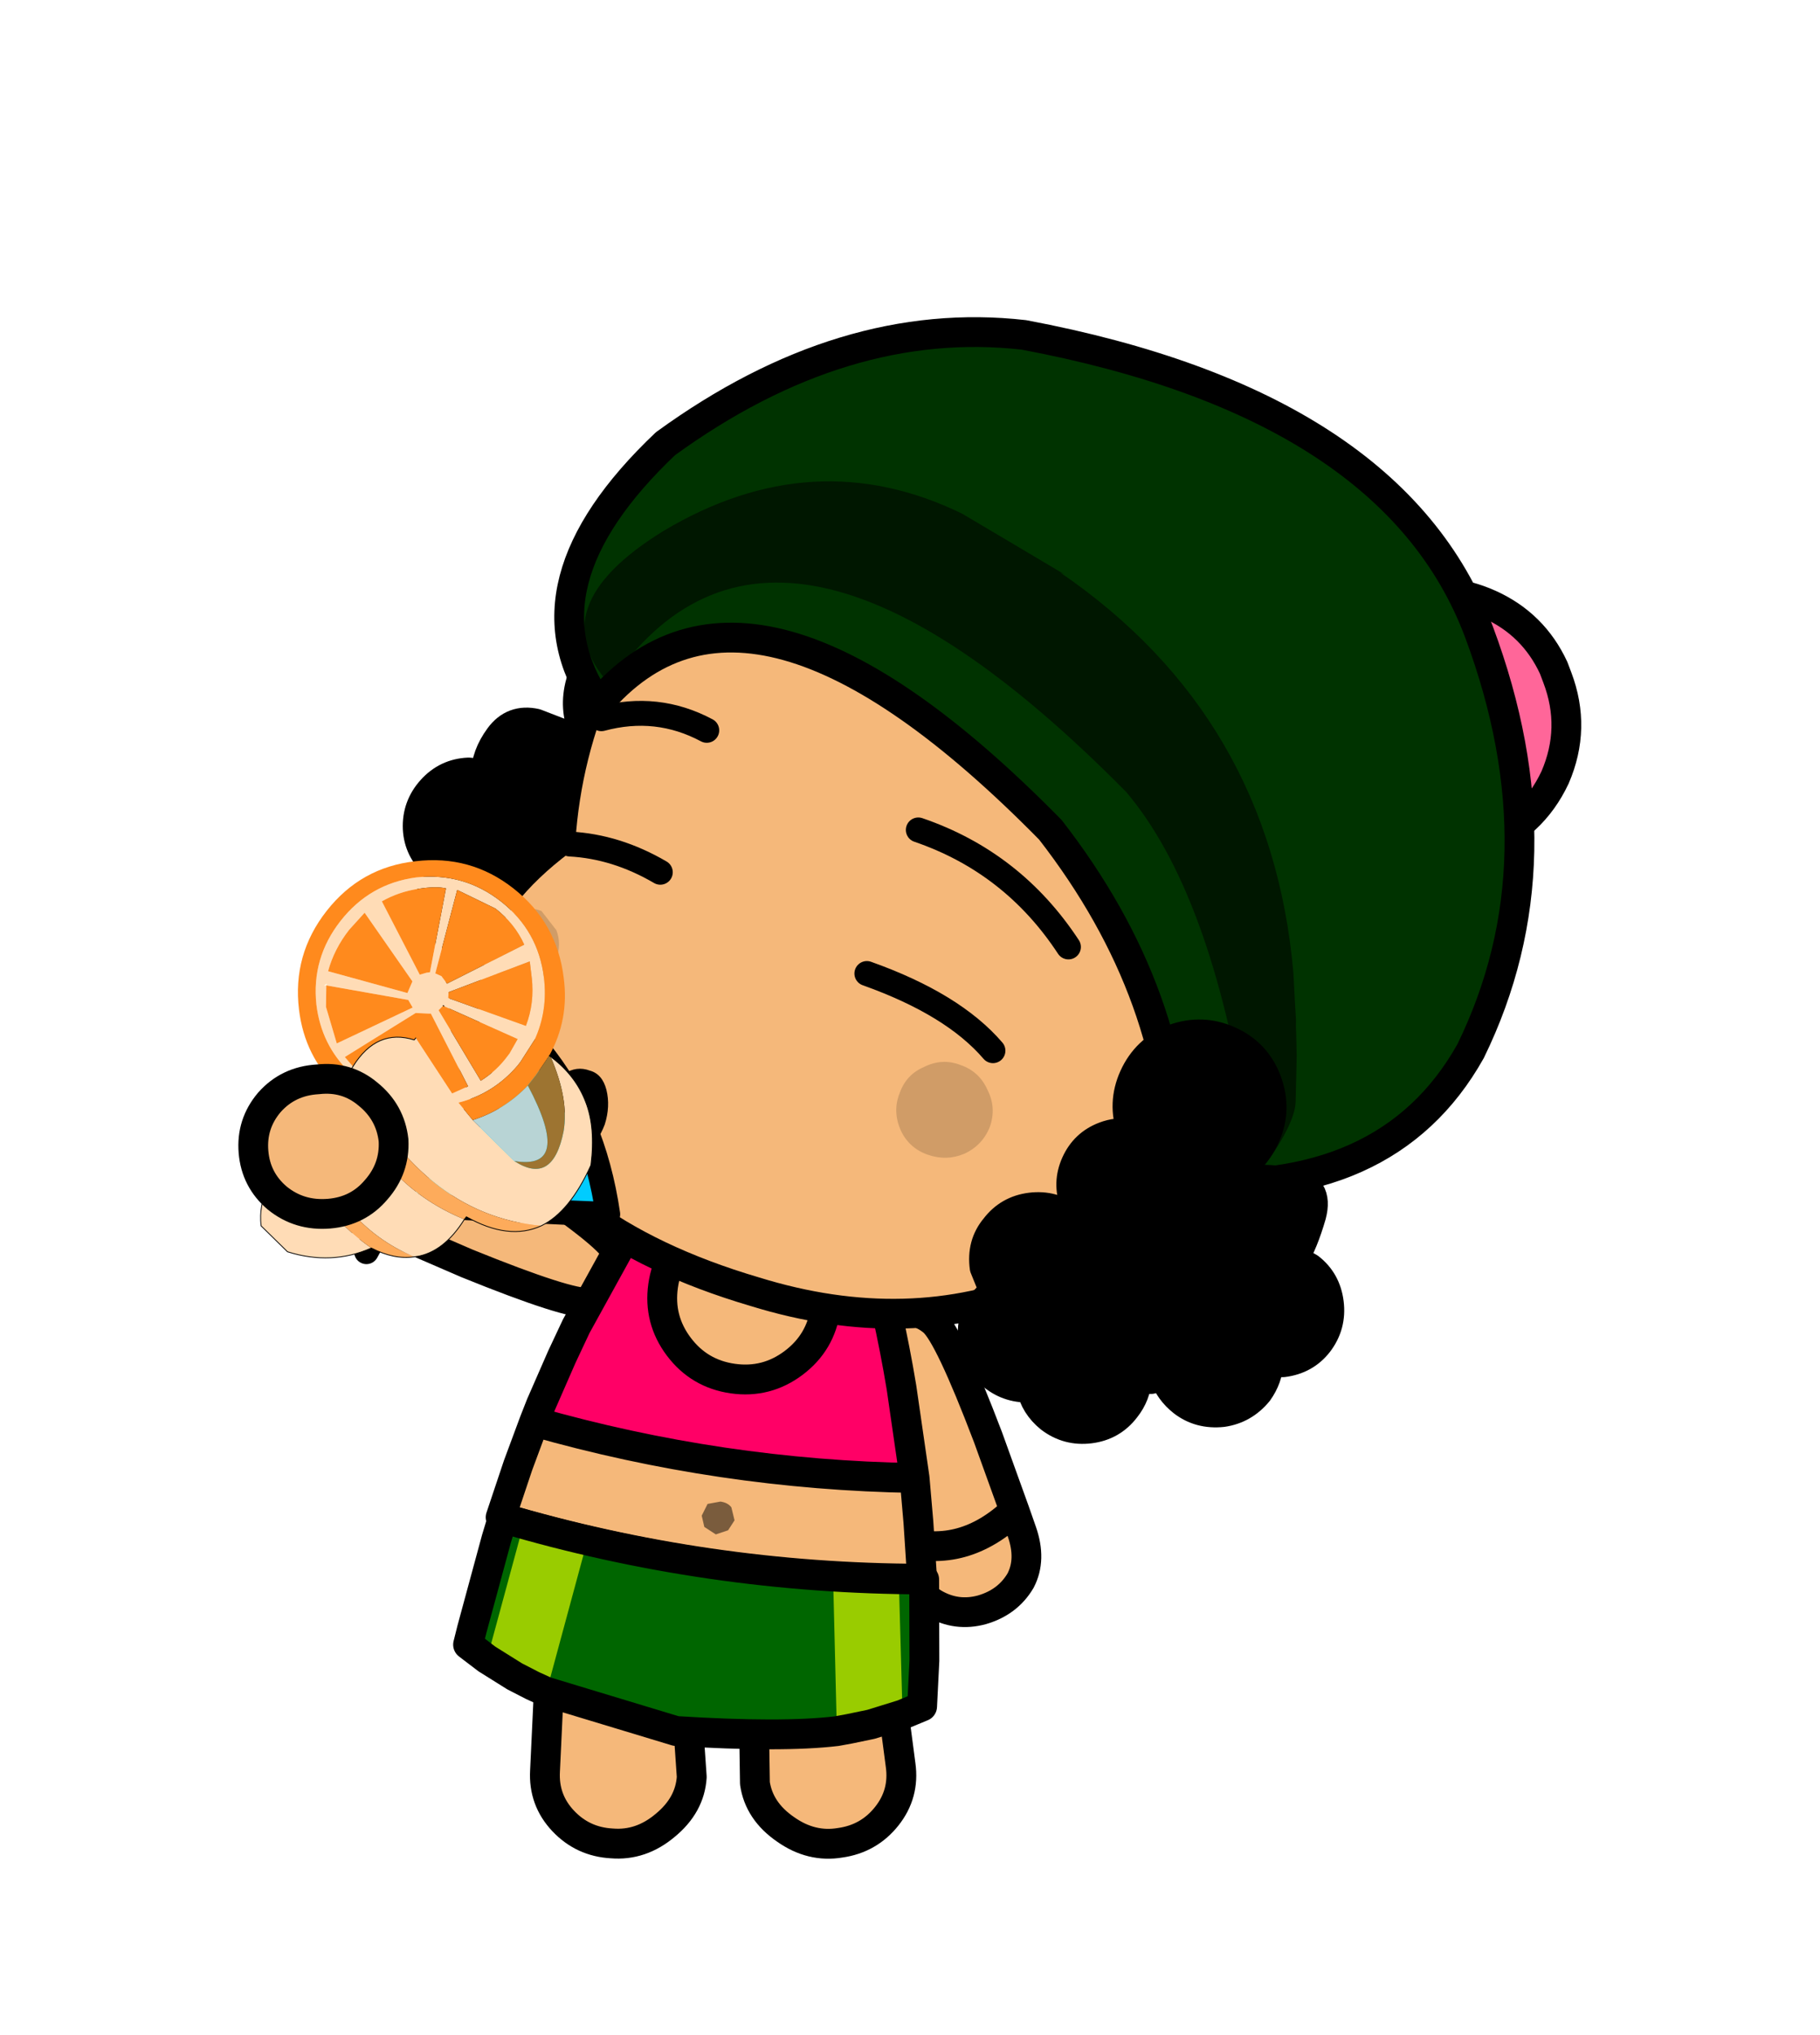 <?xml version="1.0" encoding="UTF-8" standalone="no"?>
<svg xmlns:xlink="http://www.w3.org/1999/xlink" height="122.6px" width="109.7px" xmlns="http://www.w3.org/2000/svg">
  <g transform="matrix(1.0, 0.0, 0.0, 1.0, 43.95, 112.2)">
    <use height="22.6" id="mc27360" transform="matrix(0.995, 0.092, 0.092, -0.995, -2.063, -0.936)" width="13.7" xlink:href="#sprite0"/>
    <use height="22.6" id="mc26360" transform="matrix(-0.984, 0.175, -0.175, -0.984, 1.669, -1.631)" width="13.7" xlink:href="#sprite0"/>
    <use height="19.45" id="mc25360" transform="matrix(-0.988, -0.126, -0.126, 0.988, 20.693, -32.842)" width="12.5" xlink:href="#sprite2"/>
    <use height="19.45" id="mc24360" transform="matrix(-0.096, 0.991, -0.991, -0.096, -4.69, -44.911)" width="12.5" xlink:href="#sprite2"/>
    <use height="22.95" id="mc23360" transform="matrix(0.989, 0.14, -0.14, 0.989, -11.717, -41.731)" width="27.5" xlink:href="#sprite4"/>
    <use height="13.05" id="mc22360" transform="matrix(0.989, 0.14, -0.14, 0.989, -15.402, -21.897)" width="29.45" xlink:href="#sprite9"/>
    <use height="17.6" id="hide_hat1" transform="matrix(0.909, 0.41, -0.41, 0.909, 38.209, -80.21)" width="17.6" xlink:href="#sprite14"/>
    <use height="27.05" id="mc17360" transform="matrix(0.98, 0.183, -0.183, 0.98, -16.953, -77.455)" width="22.7" xlink:href="#sprite16"/>
    <use height="53.55" id="mc14360" transform="matrix(0.909, 0.41, -0.41, 0.909, 0.284, -92.106)" width="51.15" xlink:href="#sprite18"/>
    <use height="46.45" id="hide_hat" transform="matrix(0.909, 0.41, -0.41, 0.909, 0.924, -102.575)" width="63.05" xlink:href="#sprite20"/>
    <use height="9.05" transform="matrix(1.0, 0.0, 0.0, 1.0, -11.9, -50.9)" width="7.9" xlink:href="#morphshape0"/>
    <use height="29.55" id="hide_hat8" transform="matrix(0.909, 0.41, -0.41, 0.909, -2.588, -88.753)" width="51.5" xlink:href="#sprite22"/>
    <use height="5.2" transform="matrix(1.0, 0.0, 0.0, 1.0, -9.85, -72.3)" width="16.1" xlink:href="#morphshape1"/>
    <use height="10.7" transform="matrix(1.0, 0.0, 0.0, 1.0, 9.55, -63.05)" width="16.0" xlink:href="#morphshape2"/>
    <use height="6.65" transform="matrix(1.0, 0.0, 0.0, 1.0, -11.5, -65.1)" width="13.5" xlink:href="#morphshape3"/>
    <use height="7.45" transform="matrix(1.0, 0.0, 0.0, 1.0, 6.7, -54.4)" width="13.3" xlink:href="#morphshape4"/>
    <use height="4.9" id="mc5360" transform="matrix(0.956, 0.289, -0.289, 0.956, -13.468, -57.971)" width="3.95" xlink:href="#sprite23"/>
    <use height="5.75" transform="matrix(0.956, 0.289, -0.289, 0.956, 11.052, -48.91)" width="5.8" xlink:href="#shape21"/>
    <use height="33.75" id="mc3360" transform="matrix(0.382, 0.909, -0.909, 0.382, -9.3, -67.837)" width="32.45" xlink:href="#sprite24"/>
    <use height="9.95" id="mc2360" transform="matrix(0.993, -0.083, 0.083, 0.993, -29.975, -47.641)" width="10.3" xlink:href="#sprite26"/>
    <use height="0.0" id="hat" transform="matrix(1.0, 0.0, 0.0, 1.0, -36.2, -112.2)" width="0.0" xlink:href="#sprite28"/>
    <use height="27.1" id="mc0360" transform="matrix(0.909, 0.41, -0.41, 0.909, 22.099, -54.091)" width="22.65" xlink:href="#sprite29"/>
  </g>
  <defs>
    <g id="sprite0" transform="matrix(1.0, 0.0, 0.0, 1.0, 6.85, 11.3)">
      <use height="20.5" id="mc100" transform="matrix(0.994, -0.105, 0.105, 0.994, -6.839, -9.583)" width="11.6" xlink:href="#sprite1"/>
      <use height="22.6" transform="matrix(1.0, 0.0, 0.0, 1.0, -6.0, -11.3)" width="12.05" xlink:href="#shape1"/>
    </g>
    <g id="sprite1" transform="matrix(1.0, 0.0, 0.0, 1.0, 5.8, 10.25)">
      <use height="20.5" transform="matrix(1.0, 0.0, 0.0, 1.0, -5.8, -10.25)" width="11.6" xlink:href="#shape0"/>
    </g>
    <g id="shape0" transform="matrix(1.0, 0.0, 0.0, 1.0, 5.8, 10.25)">
      <path d="M5.35 -7.9 Q6.1 -6.35 5.6 -4.7 L1.5 7.3 Q0.95 8.95 -0.35 9.75 -1.7 10.55 -3.3 10.05 -4.9 9.45 -5.5 8.0 -6.05 6.55 -5.5 4.85 L-2.8 -7.5 Q-2.3 -9.1 -0.45 -9.85 L2.95 -10.0 Q4.6 -9.45 5.35 -7.9" fill="#f5b87a" fill-rule="evenodd" stroke="none"/>
    </g>
    <g id="shape1" transform="matrix(1.0, 0.0, 0.0, 1.0, 6.0, 11.3)">
      <path d="M5.05 -5.25 L2.25 7.1 Q1.85 8.8 0.7 9.7 -0.6 10.65 -2.25 10.35 -3.9 9.95 -4.6 8.5 -5.35 7.15 -4.95 5.4 L-3.6 -7.15 Q-3.2 -8.8 -1.5 -9.75 0.15 -10.7 1.85 -10.25 3.55 -9.85 4.5 -8.4 5.45 -6.95 5.05 -5.25 Z" fill="none" stroke="#000000" stroke-linecap="round" stroke-linejoin="round" stroke-width="1.8"/>
    </g>
    <g id="sprite2" transform="matrix(1.0, 0.0, 0.0, 1.0, 6.25, 9.7)">
      <use height="17.65" id="mc100" transform="matrix(1.0, 0.0, 0.0, 1.0, -5.35, -8.8)" width="10.7" xlink:href="#sprite3"/>
      <use height="19.45" transform="matrix(1.0, 0.0, 0.0, 1.0, -6.25, -9.7)" width="12.5" xlink:href="#shape3"/>
    </g>
    <g id="sprite3" transform="matrix(1.0, 0.0, 0.0, 1.0, 5.35, 8.8)">
      <use height="17.65" transform="matrix(1.0, 0.0, 0.0, 1.0, -5.35, -8.8)" width="10.7" xlink:href="#shape2"/>
    </g>
    <g id="shape2" transform="matrix(1.0, 0.0, 0.0, 1.0, 5.35, 8.8)">
      <path d="M4.1 -8.65 Q5.05 -8.25 5.3 -7.05 5.55 -5.85 3.65 0.55 L1.75 6.3 Q1.15 8.0 -0.15 8.55 -1.6 9.15 -3.05 8.55 -4.55 7.9 -5.15 6.5 -5.65 5.15 -4.85 3.55 L-2.1 -1.85 Q1.05 -7.75 2.1 -8.4 3.15 -9.05 4.1 -8.65" fill="#f5b87a" fill-rule="evenodd" stroke="none"/>
    </g>
    <g id="shape3" transform="matrix(1.0, 0.0, 0.0, 1.0, 6.25, 9.7)">
      <path d="M4.1 -8.65 Q3.15 -9.05 2.1 -8.4 1.05 -7.75 -2.1 -1.85 L-4.25 2.35 Q-1.55 5.65 2.2 5.05 L3.65 0.55 Q5.55 -5.85 5.3 -7.05 5.05 -8.25 4.1 -8.65 M-4.25 2.35 L-4.85 3.55 Q-5.65 5.15 -5.15 6.5 -4.55 7.9 -3.05 8.55 -1.6 9.15 -0.15 8.55 1.15 8.0 1.75 6.3 L2.2 5.05" fill="none" stroke="#000000" stroke-linecap="round" stroke-linejoin="round" stroke-width="1.8"/>
    </g>
    <g id="sprite4" transform="matrix(1.0, 0.0, 0.0, 1.0, 13.7, 16.75)">
      <use height="3.9" transform="matrix(1.0, 0.0, 0.0, 1.0, -7.0, 0.55)" width="8.55" xlink:href="#shape4"/>
      <use height="14.75" id="mc300" transform="matrix(1.0, 0.0, 0.0, 1.0, -11.6, -15.6)" width="23.2" xlink:href="#sprite5"/>
      <use height="21.15" id="mc200" transform="matrix(1.0, 0.0, 0.0, 1.0, -12.8, -15.85)" width="25.7" xlink:href="#sprite7"/>
      <use height="22.95" transform="matrix(1.0, 0.0, 0.0, 1.0, -13.7, -16.75)" width="27.5" xlink:href="#shape7"/>
    </g>
    <g id="shape4" transform="matrix(1.0, 0.0, 0.0, 1.0, 7.0, -0.55)">
      <path d="M0.3 3.05 Q-0.2 3.05 -0.6 2.65 -0.95 2.3 -0.95 1.8 L-0.7 1.05 -0.6 0.9 Q-0.2 0.55 0.3 0.55 0.8 0.55 1.15 0.9 L1.3 1.05 1.55 1.8 Q1.55 2.3 1.15 2.65 0.8 3.05 0.3 3.05" fill="#826141" fill-rule="evenodd" stroke="none"/>
      <path d="M-6.9 4.45 L-7.0 4.45 -6.9 4.4 -6.9 4.45" fill="#7d5e3e" fill-rule="evenodd" stroke="none"/>
    </g>
    <g id="sprite5" transform="matrix(1.0, 0.0, 0.0, 1.0, 11.6, 7.4)">
      <use height="14.75" id="mc000" transform="matrix(1.0, 0.0, 0.0, 1.0, -11.6, -7.4)" width="23.2" xlink:href="#sprite6"/>
    </g>
    <g id="sprite6" transform="matrix(1.0, 0.0, 0.0, 1.0, 11.6, 7.4)">
      <use height="14.75" transform="matrix(1.0, 0.0, 0.0, 1.0, -11.6, -7.4)" width="23.2" xlink:href="#shape5"/>
    </g>
    <g id="shape5" transform="matrix(1.0, 0.0, 0.0, 1.0, 11.6, 7.4)">
      <path d="M-7.1 -6.85 L-7.1 -6.9 -7.15 -6.6 -7.1 -6.85 M-7.05 -7.05 L-6.9 -7.4 6.75 -7.4 Q8.65 -3.1 10.05 1.35 L11.6 6.65 Q0.0 8.1 -11.6 6.5 L-11.35 5.45 -10.5 2.4 -10.15 1.35 -9.9 0.45 -7.05 -7.05" fill="#ff0066" fill-rule="evenodd" stroke="none"/>
    </g>
    <g id="sprite7" transform="matrix(1.0, 0.0, 0.0, 1.0, 12.85, 10.6)">
      <use height="21.15" id="mc000" transform="matrix(1.0, 0.0, 0.0, 1.0, -12.85, -10.6)" width="25.7" xlink:href="#sprite8"/>
    </g>
    <g id="sprite8" transform="matrix(1.0, 0.0, 0.0, 1.0, 12.85, 10.55)">
      <use height="21.15" transform="matrix(1.0, 0.0, 0.0, 1.0, -12.85, -10.55)" width="25.7" xlink:href="#shape6"/>
    </g>
    <g id="shape6" transform="matrix(1.0, 0.0, 0.0, 1.0, 12.85, 10.55)">
      <path d="M3.35 -9.1 Q4.8 -7.65 4.8 -5.6 4.8 -3.55 3.35 -2.1 1.9 -0.65 -0.15 -0.65 -2.2 -0.65 -3.65 -2.1 -5.1 -3.55 -5.1 -5.6 -5.1 -7.65 -3.65 -9.1 -2.75 -10.0 -1.6 -10.35 L-0.15 -10.55 1.3 -10.35 Q2.45 -10.0 3.35 -9.1 M6.4 10.4 L-12.85 9.6 -12.25 6.35 -11.65 3.6 Q-0.05 5.2 11.55 3.75 L12.15 6.35 12.45 7.6 12.85 9.7 6.4 10.4 M-7.05 9.75 L-6.95 9.75 -6.95 9.7 -7.05 9.75" fill="#f5b87a" fill-rule="evenodd" stroke="none"/>
    </g>
    <g id="shape7" transform="matrix(1.0, 0.0, 0.0, 1.0, 13.7, 16.75)">
      <path d="M0.2 3.5 L-0.55 3.15 -0.8 2.5 -0.55 1.75 0.2 1.5 Q0.65 1.5 0.9 1.75 L1.2 2.5 0.9 3.15 0.2 3.5" fill="#000000" fill-opacity="0.502" fill-rule="evenodd" stroke="none"/>
      <path d="M3.4 -7.4 Q1.95 -5.95 -0.1 -5.95 -2.15 -5.95 -3.6 -7.4 -5.05 -8.85 -5.05 -10.9 -5.05 -12.95 -3.6 -14.4 -2.75 -15.25 -1.7 -15.6 L-6.9 -15.6 -7.1 -15.1 -7.05 -15.25 -9.9 -7.75 -10.5 -5.8 -11.35 -2.75 -11.6 -1.7 Q0.0 -0.1 11.6 -1.55 L10.05 -6.85 Q8.65 -11.3 6.75 -15.6 L1.5 -15.6 3.4 -14.4 Q4.85 -12.95 4.85 -10.9 4.85 -8.85 3.4 -7.4 M-1.7 -15.6 L-0.1 -15.85 1.5 -15.6 -1.7 -15.6 M-11.6 -1.7 L-12.2 1.05 -12.8 4.3 Q0.0 6.2 12.9 4.4 L12.2 1.05 11.6 -1.55" fill="none" stroke="#000000" stroke-linecap="round" stroke-linejoin="round" stroke-width="1.8"/>
    </g>
    <g id="sprite9" transform="matrix(1.0, 0.0, 0.0, 1.0, 14.7, 4.95)">
      <use height="11.25" id="mc200" transform="matrix(1.0, 0.0, 0.0, 1.0, -13.85, -3.95)" width="27.7" xlink:href="#sprite10"/>
      <use height="9.3" id="mc100" transform="matrix(1.0, 0.0, 0.0, 1.0, -12.55, -3.5)" width="25.3" xlink:href="#sprite12"/>
      <use height="13.05" transform="matrix(1.0, 0.0, 0.0, 1.0, -14.7, -4.95)" width="29.45" xlink:href="#shape10"/>
    </g>
    <g id="sprite10" transform="matrix(1.0, 0.0, 0.0, 1.0, 13.85, 5.6)">
      <use height="11.25" id="mc000" transform="matrix(1.0, 0.0, 0.0, 1.0, -13.85, -5.6)" width="27.7" xlink:href="#sprite11"/>
    </g>
    <g id="sprite11" transform="matrix(1.0, 0.0, 0.0, 1.0, 13.85, 5.6)">
      <use height="11.25" transform="matrix(1.0, 0.0, 0.0, 1.0, -13.85, -5.6)" width="27.7" xlink:href="#shape8"/>
    </g>
    <g id="shape8" transform="matrix(1.0, 0.0, 0.0, 1.0, 13.85, 5.6)">
      <path d="M5.4 -4.45 L7.5 -4.6 9.55 -4.8 11.45 -5.0 12.85 -5.2 13.55 -0.75 13.85 1.95 13.85 2.0 13.85 2.35 12.8 3.0 11.0 3.85 9.65 4.35 9.05 4.55 Q6.1 5.45 2.55 5.65 L-3.15 5.6 -8.8 4.7 -9.65 4.45 -10.8 4.05 -12.6 3.25 -13.85 2.55 -13.7 1.2 -13.0 -4.4 -12.85 -5.3 -11.55 -5.15 -9.65 -4.9 -7.6 -4.7 3.35 -4.35 3.7 -4.4 4.45 -4.4 4.9 -4.45 5.4 -4.45 M-6.9 -5.6 L-6.9 -5.55 -7.0 -5.55 -6.9 -5.6" fill="#006600" fill-rule="evenodd" stroke="none"/>
    </g>
    <g id="sprite12" transform="matrix(1.0, 0.0, 0.0, 1.0, 12.65, 4.65)">
      <use height="9.3" id="mc000" transform="matrix(1.0, 0.0, 0.0, 1.0, -12.65, -4.65)" width="25.3" xlink:href="#sprite13"/>
    </g>
    <g id="sprite13" transform="matrix(1.0, 0.0, 0.0, 1.0, 12.65, 4.65)">
      <use height="9.3" transform="matrix(1.0, 0.0, 0.0, 1.0, -12.65, -4.65)" width="25.3" xlink:href="#shape9"/>
    </g>
    <g id="shape9" transform="matrix(1.0, 0.0, 0.0, 1.0, 12.65, 4.65)">
      <path d="M7.4 -4.1 L9.45 -4.3 11.35 -4.5 12.65 3.15 10.85 4.0 9.6 4.45 8.85 4.6 7.4 -4.1 M-7.7 -4.2 L-8.8 4.65 -9.7 4.55 -10.85 4.15 -12.65 3.35 -11.65 -4.65 -9.75 -4.4 -7.7 -4.2" fill="#99cc00" fill-rule="evenodd" stroke="none"/>
    </g>
    <g id="shape10" transform="matrix(1.0, 0.0, 0.0, 1.0, 14.7, 4.95)">
      <path d="M9.7 5.6 L10.95 5.15 12.75 4.3 13.85 3.65 13.6 0.9 12.9 -3.95 Q0.0 -2.15 -12.8 -4.05 L-13.0 -2.75 -13.7 2.85 -13.8 3.8 -12.55 4.5 -10.75 5.3 -9.6 5.7 -8.75 5.95 -0.65 7.2 Q5.75 6.7 8.95 5.85 L9.7 5.6 Z" fill="none" stroke="#000000" stroke-linecap="round" stroke-linejoin="round" stroke-width="1.8"/>
    </g>
    <g id="sprite14" transform="matrix(1.0, 0.0, 0.0, 1.0, 8.8, 8.8)">
      <use height="15.8" id="mc100" transform="matrix(1.0, 0.0, 0.0, 1.0, -7.9, -7.9)" width="15.8" xlink:href="#sprite15"/>
      <use height="17.6" transform="matrix(1.0, 0.0, 0.0, 1.0, -8.8, -8.8)" width="17.6" xlink:href="#shape12"/>
    </g>
    <g id="sprite15" transform="matrix(1.0, 0.0, 0.0, 1.0, 7.9, 7.9)">
      <use height="15.8" transform="matrix(1.0, 0.0, 0.0, 1.0, -7.9, -7.9)" width="15.8" xlink:href="#shape11"/>
    </g>
    <g id="shape11" transform="matrix(1.0, 0.0, 0.0, 1.0, 7.9, 7.9)">
      <path d="M7.9 0.0 Q7.85 3.25 5.55 5.55 3.25 7.85 0.0 7.9 -3.25 7.85 -5.6 5.55 -7.9 3.25 -7.9 0.0 -7.9 -3.25 -5.6 -5.55 L-5.1 -6.0 Q-2.95 -7.9 0.0 -7.9 2.9 -7.9 5.1 -6.0 L5.55 -5.55 Q7.85 -3.25 7.9 0.0" fill="#ff6699" fill-rule="evenodd" stroke="none"/>
    </g>
    <g id="shape12" transform="matrix(1.0, 0.0, 0.0, 1.0, 8.8, 8.8)">
      <path d="M5.1 -6.0 L5.55 -5.55 Q7.85 -3.25 7.9 0.0 7.85 3.25 5.55 5.55 3.25 7.85 0.0 7.9 -3.25 7.85 -5.6 5.55 -7.9 3.25 -7.9 0.0 -7.9 -3.25 -5.6 -5.55 L-5.1 -6.0 Q-2.95 -7.9 0.0 -7.9 2.9 -7.9 5.1 -6.0 Z" fill="none" stroke="#000000" stroke-linecap="round" stroke-linejoin="round" stroke-width="1.8"/>
    </g>
    <g id="sprite16" transform="matrix(1.0, 0.0, 0.0, 1.0, 7.3, 14.25)">
      <use height="25.4" id="mc100" transform="matrix(1.0, 0.0, 0.0, 1.0, -6.4, -13.5)" width="20.9" xlink:href="#sprite17"/>
      <use height="27.05" transform="matrix(1.0, 0.0, 0.0, 1.0, -7.3, -14.25)" width="22.7" xlink:href="#shape14"/>
    </g>
    <g id="sprite17" transform="matrix(1.0, 0.0, 0.0, 1.0, 10.45, 12.7)">
      <use height="25.4" transform="matrix(1.0, 0.0, 0.0, 1.0, -10.45, -12.7)" width="20.9" xlink:href="#shape13"/>
    </g>
    <g id="shape13" transform="matrix(1.0, 0.0, 0.0, 1.0, 10.45, 12.7)">
      <path d="M5.25 -11.4 Q6.55 -10.05 6.55 -8.2 6.55 -6.4 5.35 -5.1 6.05 -4.9 6.65 -4.3 7.6 -3.35 7.6 -2.0 7.6 -0.65 6.65 0.3 L6.2 0.7 6.3 1.1 6.35 1.2 6.45 1.15 Q7.7 0.85 8.85 1.55 10.0 2.25 10.35 3.55 10.65 4.8 9.95 6.0 L8.85 7.05 9.15 7.9 Q9.45 9.15 8.75 10.3 8.0 11.45 6.75 11.75 L4.0 11.4 3.85 11.35 3.6 11.85 Q2.8 12.7 1.65 12.7 0.5 12.7 -0.35 11.85 L-0.95 10.95 -1.35 11.4 Q-2.2 12.25 -3.4 12.25 -4.6 12.25 -5.45 11.4 -6.3 10.55 -6.3 9.35 -6.3 8.35 -5.7 7.6 L-6.8 7.9 Q-7.65 7.9 -8.25 7.3 -8.85 6.7 -8.85 5.85 -8.85 5.0 -8.25 4.4 L-8.05 4.25 -8.9 3.8 Q-10.05 3.1 -10.35 1.85 -10.65 0.55 -9.95 -0.6 -9.25 -1.75 -7.95 -2.05 L-6.9 -2.15 Q-7.1 -3.25 -6.5 -4.5 -5.9 -5.75 -4.5 -5.7 L-2.35 -5.3 -1.8 -5.25 -1.5 -5.45 Q-2.45 -6.65 -2.45 -8.2 -2.45 -10.05 -1.1 -11.4 0.2 -12.7 2.05 -12.7 3.9 -12.7 5.25 -11.4" fill="#000000" fill-rule="evenodd" stroke="none"/>
    </g>
    <g id="shape14" transform="matrix(1.0, 0.0, 0.0, 1.0, 7.3, 14.25)">
      <path d="M2.55 -6.25 Q1.6 -7.45 1.6 -9.0 1.6 -10.85 2.95 -12.2 4.25 -13.5 6.1 -13.5 7.95 -13.5 9.3 -12.2 10.6 -10.85 10.6 -9.0 10.6 -7.2 9.4 -5.9 10.1 -5.7 10.7 -5.1 11.65 -4.15 11.65 -2.8 11.65 -1.45 10.7 -0.5 L10.25 -0.1" fill="none" stroke="#000000" stroke-linecap="round" stroke-linejoin="round" stroke-width="1.5"/>
      <path d="M10.25 -0.1 L10.35 0.3 10.4 0.4 10.5 0.35 Q11.75 0.05 12.9 0.75 14.05 1.45 14.4 2.75 14.7 4.0 14.0 5.2 L12.9 6.25 13.2 7.1 Q13.5 8.35 12.8 9.5 12.05 10.65 10.8 10.95 L8.05 10.6 7.65 11.05 Q6.85 11.9 5.7 11.9 4.55 11.9 3.7 11.05 L3.1 10.15 2.7 10.6 Q1.85 11.45 0.65 11.45 -0.55 11.45 -1.4 10.6 -2.25 9.75 -2.25 8.55 -2.25 7.55 -1.65 6.8 L-2.75 7.1 Q-3.6 7.1 -4.2 6.5 -4.8 5.9 -4.8 5.05 -4.8 4.2 -4.2 3.6 L-4.0 3.45 -4.85 3.0 Q-6.0 2.3 -6.3 1.05 -6.6 -0.25 -5.9 -1.4 -5.2 -2.55 -3.9 -2.85 L-2.85 -2.95 Q-3.05 -4.05 -2.45 -5.3 -1.85 -6.55 -0.45 -6.5 L1.7 -6.1 2.25 -6.05" fill="none" stroke="#000000" stroke-linecap="round" stroke-linejoin="round" stroke-width="1.8"/>
    </g>
    <g id="sprite18" transform="matrix(1.0, 0.0, 0.0, 1.0, 25.75, 27.05)">
      <use height="51.75" id="mc100" transform="matrix(1.0, 0.0, 0.0, 1.0, -24.85, -26.15)" width="49.35" xlink:href="#sprite19"/>
      <use height="53.55" transform="matrix(1.0, 0.0, 0.0, 1.0, -25.75, -27.05)" width="51.15" xlink:href="#shape16"/>
    </g>
    <g id="sprite19" transform="matrix(1.0, 0.0, 0.0, 1.0, 24.7, 25.9)">
      <use height="51.75" transform="matrix(1.0, 0.0, 0.0, 1.0, -24.7, -25.9)" width="49.35" xlink:href="#shape15"/>
    </g>
    <g id="shape15" transform="matrix(1.0, 0.0, 0.0, 1.0, 24.7, 25.9)">
      <path d="M-8.1 -25.9 L21.4 -13.45 24.65 4.45 Q21.2 11.95 15.0 17.9 9.0 24.25 -0.65 25.45 -13.7 27.25 -20.85 20.9 -27.55 14.55 -22.55 5.45 -24.4 0.5 -24.4 -4.75 L-8.1 -25.9" fill="#f5b87a" fill-rule="evenodd" stroke="none"/>
    </g>
    <g id="shape16" transform="matrix(1.0, 0.0, 0.0, 1.0, 25.75, 27.05)">
      <path d="M-8.25 -26.15 L21.25 -13.7 24.5 4.2 Q21.05 11.7 14.85 17.65 8.85 24.0 -0.8 25.2 -13.85 27.0 -21.0 20.65 -27.7 14.3 -22.7 5.2 -24.55 0.25 -24.55 -5.0 L-8.25 -26.15 Z" fill="none" stroke="#000000" stroke-linecap="round" stroke-linejoin="round" stroke-width="1.8"/>
    </g>
    <g id="sprite20" transform="matrix(1.0, 0.0, 0.0, 1.0, 29.5, 20.1)">
      <use height="44.65" id="mc100" transform="matrix(1.0, 0.0, 0.0, 1.0, -28.6, -19.2)" width="61.25" xlink:href="#sprite21"/>
      <use height="46.45" transform="matrix(1.0, 0.0, 0.0, 1.0, -29.5, -20.1)" width="63.05" xlink:href="#shape18"/>
    </g>
    <g id="sprite21" transform="matrix(1.0, 0.0, 0.0, 1.0, 30.6, 22.3)">
      <use height="44.65" transform="matrix(1.0, 0.0, 0.0, 1.0, -30.6, -22.3)" width="61.25" xlink:href="#shape17"/>
    </g>
    <g id="shape17" transform="matrix(1.0, 0.0, 0.0, 1.0, 30.6, 22.3)">
      <path d="M-28.8 -5.6 Q-22.2 -17.15 -11.75 -20.5 10.35 -25.85 20.7 -15.45 31.05 -5.0 30.65 7.85 29.75 18.1 17.75 22.35 13.25 12.05 2.0 6.1 -22.1 -3.25 -26.05 10.4 -33.5 5.9 -28.8 -5.6" fill="#003300" fill-rule="evenodd" stroke="none"/>
    </g>
    <g id="shape18" transform="matrix(1.0, 0.0, 0.0, 1.0, 29.5, 20.1)">
      <path d="M-26.8 -2.5 Q-31.5 9.0 -24.05 13.5 -20.1 -0.15 4.0 9.2 15.25 15.15 19.75 25.45 31.75 21.2 32.65 10.95 33.05 -1.9 22.7 -12.35 12.35 -22.75 -9.75 -17.4 -20.2 -14.05 -26.8 -2.5 Z" fill="none" stroke="#000000" stroke-linecap="round" stroke-linejoin="round" stroke-width="1.8"/>
    </g>
    <g id="morphshape0" transform="matrix(1.0, 0.0, 0.0, 1.0, 11.9, 50.9)">
      <path d="M-11.2 -43.7 Q-11.0 -42.75 -10.25 -42.5 -9.5 -42.3 -8.65 -42.8 -7.9 -43.4 -7.5 -44.45 -7.15 -45.55 -7.4 -46.55 -7.65 -47.5 -8.4 -47.7 -9.2 -48.0 -9.95 -47.5 -10.75 -46.9 -11.1 -45.8 -11.5 -44.7 -11.2 -43.75" fill="#000000" fill-rule="evenodd" stroke="none"/>
      <path d="M-11.2 -43.75 Q-11.5 -44.7 -11.1 -45.8 -10.75 -46.9 -9.95 -47.5 -9.2 -48.0 -8.4 -47.7 -7.65 -47.5 -7.4 -46.55 -7.15 -45.55 -7.5 -44.45 -7.9 -43.4 -8.65 -42.8 -9.5 -42.3 -10.25 -42.5 -11.0 -42.75 -11.2 -43.7" fill="none" stroke="#000000" stroke-linecap="round" stroke-linejoin="round" stroke-opacity="0.0" stroke-width="1.0"/>
    </g>
    <g id="sprite22" transform="matrix(1.0, 0.0, 0.0, 1.0, 24.75, 13.2)">
      <use height="29.55" transform="matrix(1.0, 0.0, 0.0, 1.0, -24.75, -13.2)" width="51.5" xlink:href="#shape19"/>
    </g>
    <g id="shape19" transform="matrix(1.0, 0.0, 0.0, 1.0, 24.75, 13.2)">
      <path d="M0.4 -12.4 Q15.6 -9.7 23.2 3.85 L24.0 5.4 24.5 6.35 24.7 6.8 24.75 6.9 24.85 7.1 25.45 8.35 26.55 10.95 Q27.1 12.4 26.15 16.35 L24.35 13.2 Q16.65 1.45 9.5 -1.95 -18.65 -12.8 -21.65 4.95 -27.4 2.45 -22.5 -4.8 -16.45 -13.5 -6.45 -13.2 L-3.3 -12.85 0.7 -12.4 0.4 -12.4" fill="#000000" fill-opacity="0.553" fill-rule="evenodd" stroke="none"/>
    </g>
    <g id="morphshape1" transform="matrix(1.0, 0.0, 0.0, 1.0, 9.85, 72.3)">
      <path d="M-7.7 -68.9 Q-4.35 -69.8 -1.35 -68.2" fill="none" stroke="#000000" stroke-linecap="round" stroke-linejoin="round" stroke-width="1.5"/>
    </g>
    <g id="morphshape2" transform="matrix(1.0, 0.0, 0.0, 1.0, -9.55, 63.05)">
      <path d="M11.4 -62.2 Q17.1 -60.25 20.45 -55.15" fill="none" stroke="#000000" stroke-linecap="round" stroke-linejoin="round" stroke-width="1.5"/>
    </g>
    <g id="morphshape3" transform="matrix(1.0, 0.0, 0.0, 1.0, 11.5, 65.1)">
      <path d="M-9.6 -61.35 Q-6.8 -61.2 -4.15 -59.65" fill="none" stroke="#000000" stroke-linecap="round" stroke-linejoin="round" stroke-width="1.5"/>
    </g>
    <g id="morphshape4" transform="matrix(1.0, 0.0, 0.0, 1.0, -6.7, 54.4)">
      <path d="M8.3 -53.55 Q13.5 -51.7 15.9 -48.9" fill="none" stroke="#000000" stroke-linecap="round" stroke-linejoin="round" stroke-width="1.5"/>
    </g>
    <g id="sprite23" transform="matrix(1.0, 0.0, 0.0, 1.0, 2.0, 2.4)">
      <use height="4.9" transform="matrix(1.0, 0.0, 0.0, 1.0, -2.0, -2.4)" width="3.95" xlink:href="#shape20"/>
    </g>
    <g id="shape20" transform="matrix(1.0, 0.0, 0.0, 1.0, 2.0, 2.4)">
      <path d="M1.45 -1.55 Q2.0 -0.85 1.95 0.15 1.85 1.15 1.25 1.85 0.65 2.5 -0.05 2.5 L-0.15 2.5 Q-1.0 2.45 -1.5 1.7 -2.05 0.9 -2.0 -0.1 -1.95 -1.1 -1.3 -1.75 -0.7 -2.45 0.15 -2.4 L0.25 -2.4 1.45 -1.55" fill="#000000" fill-opacity="0.153" fill-rule="evenodd" stroke="none"/>
    </g>
    <g id="shape21" transform="matrix(1.0, 0.0, 0.0, 1.0, 2.9, 2.85)">
      <path d="M2.15 -1.85 Q2.95 -1.0 2.9 0.2 2.8 1.4 1.9 2.2 1.0 2.95 -0.2 2.9 -1.4 2.85 -2.2 1.95 -3.0 1.0 -2.9 -0.15 -2.85 -1.35 -1.95 -2.1 -1.05 -2.95 0.15 -2.85 1.35 -2.8 2.15 -1.85" fill="#000000" fill-opacity="0.153" fill-rule="evenodd" stroke="none"/>
    </g>
    <g id="sprite24" transform="matrix(1.0, 0.0, 0.0, 1.0, 22.2, 14.0)">
      <use height="17.8" transform="matrix(1.0, 0.0, 0.0, 1.0, -6.1, -6.05)" width="12.35" xlink:href="#shape22"/>
      <use height="26.05" id="mc000" transform="matrix(-0.872, 0.485, 0.485, 0.872, -2.405, -13.994)" width="22.7" xlink:href="#sprite25"/>
    </g>
    <g id="shape22" transform="matrix(1.0, 0.0, 0.0, 1.0, 6.1, 6.05)">
      <path d="M-0.15 8.9 Q-0.4 7.5 -2.2 9.3 L-0.45 7.45 -4.35 -2.15 Q-0.2 -3.05 4.4 -2.2 L-0.15 7.35 -0.1 7.45 1.85 9.9 Q0.2 7.9 -0.15 9.55 L-0.25 10.15 -0.15 8.95 -0.15 8.9 -0.1 7.45 -0.15 8.9" fill="#00ccff" fill-rule="evenodd" stroke="none"/>
      <path d="M-0.25 10.15 L-0.25 11.0 M-0.1 7.45 L-0.15 8.9 -0.15 8.95 -0.25 10.15 Z" fill="none" stroke="#000000" stroke-linecap="round" stroke-linejoin="round" stroke-width="1.5"/>
      <path d="M-4.6 -2.75 L-5.35 -4.55 Q-0.3 -6.05 5.5 -4.55 L4.4 -2.2 Q-0.2 -3.05 -4.35 -2.15 L-4.6 -2.75" fill="#00ccff" fill-rule="evenodd" stroke="none"/>
      <path d="M-4.6 -2.75 L-5.35 -4.55 Q-0.3 -6.05 5.5 -4.55 L4.4 -2.2 -0.15 7.35 1.9 9.95 M-4.6 -2.75 L-0.45 7.45 -0.35 7.7 -0.15 7.35 M-0.45 7.45 L-2.85 9.95" fill="none" stroke="#000000" stroke-linecap="round" stroke-linejoin="round" stroke-width="1.5"/>
    </g>
    <g id="sprite25" transform="matrix(1.0, 0.0, 0.0, 1.0, 11.35, 13.0)">
      <use height="26.05" transform="matrix(1.0, 0.0, 0.0, 1.0, -11.35, -13.0)" width="22.7" xlink:href="#shape23"/>
    </g>
    <g id="shape23" transform="matrix(1.0, 0.0, 0.0, 1.0, 11.35, 13.0)">
      <path d="M8.55 -1.25 L4.05 -3.65 3.55 -3.45 5.85 1.15 7.75 -0.2 8.55 -1.25 8.65 -1.15 8.6 -1.35 8.55 -1.25 M4.55 -4.7 L4.35 -3.95 9.0 -2.0 Q9.55 -3.3 9.55 -4.8 L9.45 -6.2 4.55 -4.7 M3.3 -11.35 Q1.8 -11.35 0.55 -10.7 L2.8 -5.9 3.35 -6.05 3.75 -5.95 5.85 -10.8 3.3 -11.35 M9.05 -7.4 Q8.6 -8.5 7.75 -9.4 7.0 -10.2 6.45 -10.45 L4.05 -5.8 4.2 -5.65 4.45 -5.3 9.05 -7.4 M4.2 1.65 L4.95 1.5 3.2 -3.3 2.5 -3.8 2.45 -3.85 -2.1 -1.75 -1.6 -0.8 2.25 -2.1 2.25 -1.95 Q4.5 -1.1 4.2 1.65 L4.15 1.95 4.2 1.65 M4.15 2.05 L4.15 1.95 Q-4.65 6.25 -10.9 2.2 -11.75 0.45 -11.0 -2.6 -9.8 -4.6 -8.35 -5.45 -6.85 -6.35 -4.95 -6.3 -7.45 -4.95 -8.4 -3.2 -9.95 -0.15 -7.15 0.1 L-3.6 -0.3 -2.25 -0.6 Q-3.6 -2.35 -3.7 -4.6 L-3.7 -4.9 -3.55 -6.45 -3.55 -6.5 Q-3.1 -8.4 -1.65 -9.85 0.4 -11.9 3.3 -11.9 6.2 -11.9 8.3 -9.85 10.3 -7.8 10.3 -4.9 10.3 -2.0 8.3 0.05 6.55 1.8 4.15 2.05 M2.2 -5.25 L2.4 -5.55 -0.35 -10.1 -1.05 -9.4 Q-2.15 -8.3 -2.6 -6.85 L2.2 -5.25 M2.1 -4.7 L-2.7 -5.9 -2.85 -4.9 -2.85 -4.8 Q-2.9 -3.6 -2.5 -2.5 L2.2 -4.3 2.15 -4.7 2.15 -4.75 2.1 -4.7 M4.0 2.85 L4.1 3.25 Q4.65 4.9 4.0 6.5 -1.05 9.85 -5.95 8.5 L-6.05 8.4 Q-7.2 7.15 -6.95 4.8 -1.3 6.4 4.0 2.85 M3.4 7.65 Q4.45 10.95 2.6 12.8 L0.35 13.05 Q-2.3 12.05 -3.55 9.7 0.55 9.95 3.4 7.65" fill="#ffdcb6" fill-rule="evenodd" stroke="none"/>
      <path d="M-3.6 -0.3 L-7.15 0.1 Q-10.35 -1.65 -4.95 -4.05 -4.75 -2.0 -3.6 -0.3" fill="#b8d4d5" fill-rule="evenodd" stroke="none"/>
      <path d="M9.05 -7.4 L4.45 -5.3 4.2 -5.65 4.05 -5.8 6.45 -10.45 Q7.0 -10.2 7.75 -9.4 8.6 -8.5 9.05 -7.4 M3.3 -11.35 L5.85 -10.8 3.75 -5.95 3.35 -6.05 2.8 -5.9 0.55 -10.7 Q1.8 -11.35 3.3 -11.35 M4.55 -4.7 L9.45 -6.2 9.55 -4.8 Q9.55 -3.3 9.0 -2.0 L4.35 -3.95 4.55 -4.7 M8.55 -1.25 L7.75 -0.2 5.85 1.15 3.55 -3.45 4.05 -3.65 8.55 -1.25 M2.25 -2.1 L-1.6 -0.8 -2.1 -1.75 2.45 -3.85 2.5 -3.8 3.2 -3.3 4.95 1.5 4.2 1.65 Q4.5 -1.1 2.25 -1.95 L2.25 -2.1 M4.15 2.05 Q6.55 1.8 8.3 0.05 10.3 -2.0 10.3 -4.9 10.3 -7.8 8.3 -9.85 6.2 -11.9 3.3 -11.9 0.4 -11.9 -1.65 -9.85 -3.1 -8.4 -3.55 -6.5 L-3.55 -6.45 -3.7 -4.9 -3.7 -4.6 Q-3.6 -2.35 -2.25 -0.6 L-3.6 -0.3 Q-4.75 -2.0 -4.95 -4.05 L-4.95 -4.85 -4.85 -6.3 Q-4.45 -8.8 -2.6 -10.6 -0.2 -13.0 3.2 -13.0 6.55 -13.0 8.95 -10.6 11.35 -8.25 11.35 -4.85 11.35 -1.45 8.95 0.95 6.9 3.0 4.1 3.25 L4.0 2.85 4.15 2.05 M2.2 -5.25 L-2.6 -6.85 Q-2.15 -8.3 -1.05 -9.4 L-0.35 -10.1 2.4 -5.55 2.2 -5.25 M2.15 -4.7 L2.2 -4.3 -2.5 -2.5 Q-2.9 -3.6 -2.85 -4.8 L-2.85 -4.9 -2.7 -5.9 2.1 -4.7 2.15 -4.7 2.1 -4.7 2.15 -4.75 2.15 -4.7" fill="#ff8a1d" fill-rule="evenodd" stroke="none"/>
      <path d="M8.55 -1.25 L8.6 -1.35 8.65 -1.15 8.55 -1.25" fill="#fff5cc" fill-opacity="0.502" fill-rule="evenodd" stroke="none"/>
      <path d="M4.15 1.95 L4.15 2.05 4.0 2.85 Q-1.3 6.4 -6.95 4.8 L-6.95 4.6 Q-9.9 4.15 -10.9 2.2 -4.65 6.25 4.15 1.95 M4.0 6.5 L3.4 7.65 Q0.55 9.95 -3.55 9.7 -5.1 9.4 -5.95 8.5 -1.05 9.85 4.0 6.5" fill="#fdab5b" fill-rule="evenodd" stroke="none"/>
      <path d="M-7.15 0.1 Q-9.95 -0.15 -8.4 -3.2 -7.45 -4.95 -4.95 -6.3 L-4.85 -6.3 -4.95 -4.85 -4.95 -4.05 Q-10.35 -1.65 -7.15 0.1" fill="#9d7431" fill-rule="evenodd" stroke="none"/>
      <path d="M2.25 -2.1 L2.25 -1.95 Q4.5 -1.1 4.2 1.65 L4.15 1.95 4.15 2.05 4.0 2.85 4.1 3.25 Q4.65 4.9 4.0 6.5 L3.4 7.65 Q4.45 10.95 2.6 12.8 L0.35 13.05 Q-2.3 12.05 -3.55 9.7 -5.1 9.4 -5.95 8.5 M-4.95 -6.3 Q-6.85 -6.35 -8.35 -5.45 -9.8 -4.6 -11.0 -2.6 -11.75 0.45 -10.9 2.2 M2.15 -4.7 L2.1 -4.7 M-6.05 8.4 Q-7.2 7.15 -6.95 4.8 L-6.95 4.6 Q-9.9 4.15 -10.9 2.2 M-4.85 -6.3 L-4.95 -6.3" fill="none" stroke="#000000" stroke-linecap="round" stroke-linejoin="round" stroke-width="0.05"/>
      <path d="M-5.95 8.5 L-6.05 8.4" fill="none" stroke="#000000" stroke-linecap="round" stroke-linejoin="round" stroke-width="0.05"/>
    </g>
    <g id="sprite26" transform="matrix(1.0, 0.0, 0.0, 1.0, 5.1, 4.95)">
      <use height="8.15" id="mc100" transform="matrix(1.0, 0.0, 0.0, 1.0, -4.2, -4.05)" width="8.5" xlink:href="#sprite27"/>
      <use height="9.95" transform="matrix(1.0, 0.0, 0.0, 1.0, -5.1, -4.95)" width="10.3" xlink:href="#shape25"/>
    </g>
    <g id="sprite27" transform="matrix(1.0, 0.0, 0.0, 1.0, 4.25, 4.05)">
      <use height="6.95" transform="matrix(1.172, 0.0, 0.0, 1.173, -4.271, -4.046)" width="7.25" xlink:href="#shape24"/>
    </g>
    <g id="shape24" transform="matrix(1.0, 0.0, 0.0, 1.0, 3.6, 3.45)">
      <path d="M2.55 -2.45 Q3.65 -1.45 3.65 0.0 3.65 1.45 2.55 2.45 1.5 3.5 0.05 3.5 -1.45 3.5 -2.55 2.45 -3.6 1.45 -3.6 0.0 -3.6 -1.45 -2.55 -2.45 -1.45 -3.45 0.05 -3.45 1.5 -3.45 2.55 -2.45" fill="#f5b87a" fill-rule="evenodd" stroke="none"/>
    </g>
    <g id="shape25" transform="matrix(1.0, 0.0, 0.0, 1.0, 5.1, 4.95)">
      <path d="M3.0 -2.9 Q4.25 -1.7 4.3 0.0 4.25 1.7 3.0 2.9 1.8 4.1 0.05 4.1 -1.75 4.1 -3.0 2.9 -4.2 1.7 -4.2 0.0 -4.2 -1.7 -3.0 -2.9 -1.75 -4.1 0.05 -4.05 1.8 -4.1 3.0 -2.9 Z" fill="none" stroke="#000000" stroke-linecap="round" stroke-linejoin="round" stroke-width="1.8"/>
    </g>
    <g id="sprite29" transform="matrix(1.0, 0.0, 0.0, 1.0, 11.3, 17.0)">
      <use height="25.45" id="mc100" transform="matrix(1.0, 0.0, 0.0, 1.0, -10.4, -16.25)" width="20.85" xlink:href="#sprite30"/>
      <use height="27.1" transform="matrix(1.0, 0.0, 0.0, 1.0, -11.3, -17.0)" width="22.65" xlink:href="#shape27"/>
    </g>
    <g id="sprite30" transform="matrix(1.0, 0.0, 0.0, 1.0, 10.4, 12.75)">
      <use height="25.45" transform="matrix(1.0, 0.0, 0.0, 1.0, -10.4, -12.75)" width="20.85" xlink:href="#shape26"/>
    </g>
    <g id="shape26" transform="matrix(1.0, 0.0, 0.0, 1.0, 10.4, 12.75)">
      <path d="M1.1 -11.45 Q2.45 -10.1 2.45 -8.25 2.45 -6.65 1.5 -5.5 L1.8 -5.3 Q1.65 -4.95 2.05 -5.15 3.15 -5.9 4.85 -6.35 6.5 -6.85 6.8 -5.05 7.05 -3.3 6.9 -2.2 L8.0 -2.1 Q9.25 -1.8 9.95 -0.65 10.65 0.5 10.35 1.8 10.05 3.05 8.9 3.75 L8.1 4.1 Q8.45 5.0 8.25 6.0 7.9 7.3 6.8 8.0 5.6 8.7 4.35 8.4 3.35 8.15 2.7 7.45 L2.05 7.95 1.25 8.3 Q1.6 9.2 1.35 10.2 1.05 11.5 -0.1 12.2 -1.25 12.9 -2.55 12.6 -3.7 12.3 -4.35 11.4 -5.5 12.0 -6.7 11.7 -8.0 11.4 -8.7 10.25 -9.45 9.1 -9.1 7.85 L-8.8 7.0 -9.9 5.95 Q-10.65 4.75 -10.3 3.5 -10.0 2.2 -8.85 1.5 -7.7 0.8 -6.4 1.1 L-6.3 1.15 -6.3 1.05 -6.15 0.65 -6.65 0.25 Q-7.6 -0.7 -7.6 -2.05 -7.6 -3.4 -6.65 -4.35 -6.05 -4.95 -5.3 -5.15 -6.55 -6.45 -6.55 -8.25 -6.55 -10.1 -5.25 -11.45 -3.9 -12.75 -2.05 -12.75 -0.2 -12.75 1.1 -11.45" fill="#000000" fill-rule="evenodd" stroke="none"/>
    </g>
    <g id="shape27" transform="matrix(1.0, 0.0, 0.0, 1.0, 11.3, 17.0)">
      <path d="M-6.15 -2.85 L-6.3 -2.45 -6.3 -2.35 -6.4 -2.4 Q-7.7 -2.7 -8.85 -2.0 -10.0 -1.3 -10.3 0.0 -10.65 1.25 -9.9 2.45 L-8.8 3.5 -9.1 4.35 Q-9.45 5.6 -8.7 6.75 -8.0 7.9 -6.7 8.2 -5.5 8.5 -4.35 7.9 -3.7 8.8 -2.55 9.1 -1.25 9.4 -0.1 8.7 1.05 8.0 1.35 6.7 1.6 5.7 1.25 4.8 L2.05 4.45 2.7 3.95 Q3.35 4.65 4.35 4.9 5.6 5.2 6.8 4.5 7.9 3.8 8.25 2.5 8.45 1.5 8.1 0.6 L8.9 0.25 Q10.05 -0.45 10.35 -1.7 10.65 -3.0 9.95 -4.15 9.25 -5.3 8.0 -5.6 L6.9 -5.7 Q7.05 -6.8 6.8 -8.55 6.5 -10.35 4.85 -9.85 3.15 -9.4 2.05 -8.65 1.65 -8.45 1.8 -8.8" fill="none" stroke="#000000" stroke-linecap="round" stroke-linejoin="round" stroke-width="1.8"/>
      <path d="M1.5 -9.0 Q2.45 -10.15 2.45 -11.75 2.45 -13.6 1.1 -14.95 -0.2 -16.25 -2.05 -16.25 -3.9 -16.25 -5.25 -14.95 -6.55 -13.6 -6.55 -11.75 -6.55 -9.95 -5.3 -8.65 -6.05 -8.45 -6.65 -7.85 -7.6 -6.9 -7.6 -5.55 -7.6 -4.2 -6.65 -3.25 L-6.15 -2.85 Z" fill="none" stroke="#000000" stroke-linecap="round" stroke-linejoin="round" stroke-width="1.5"/>
    </g>
  </defs>
</svg>
